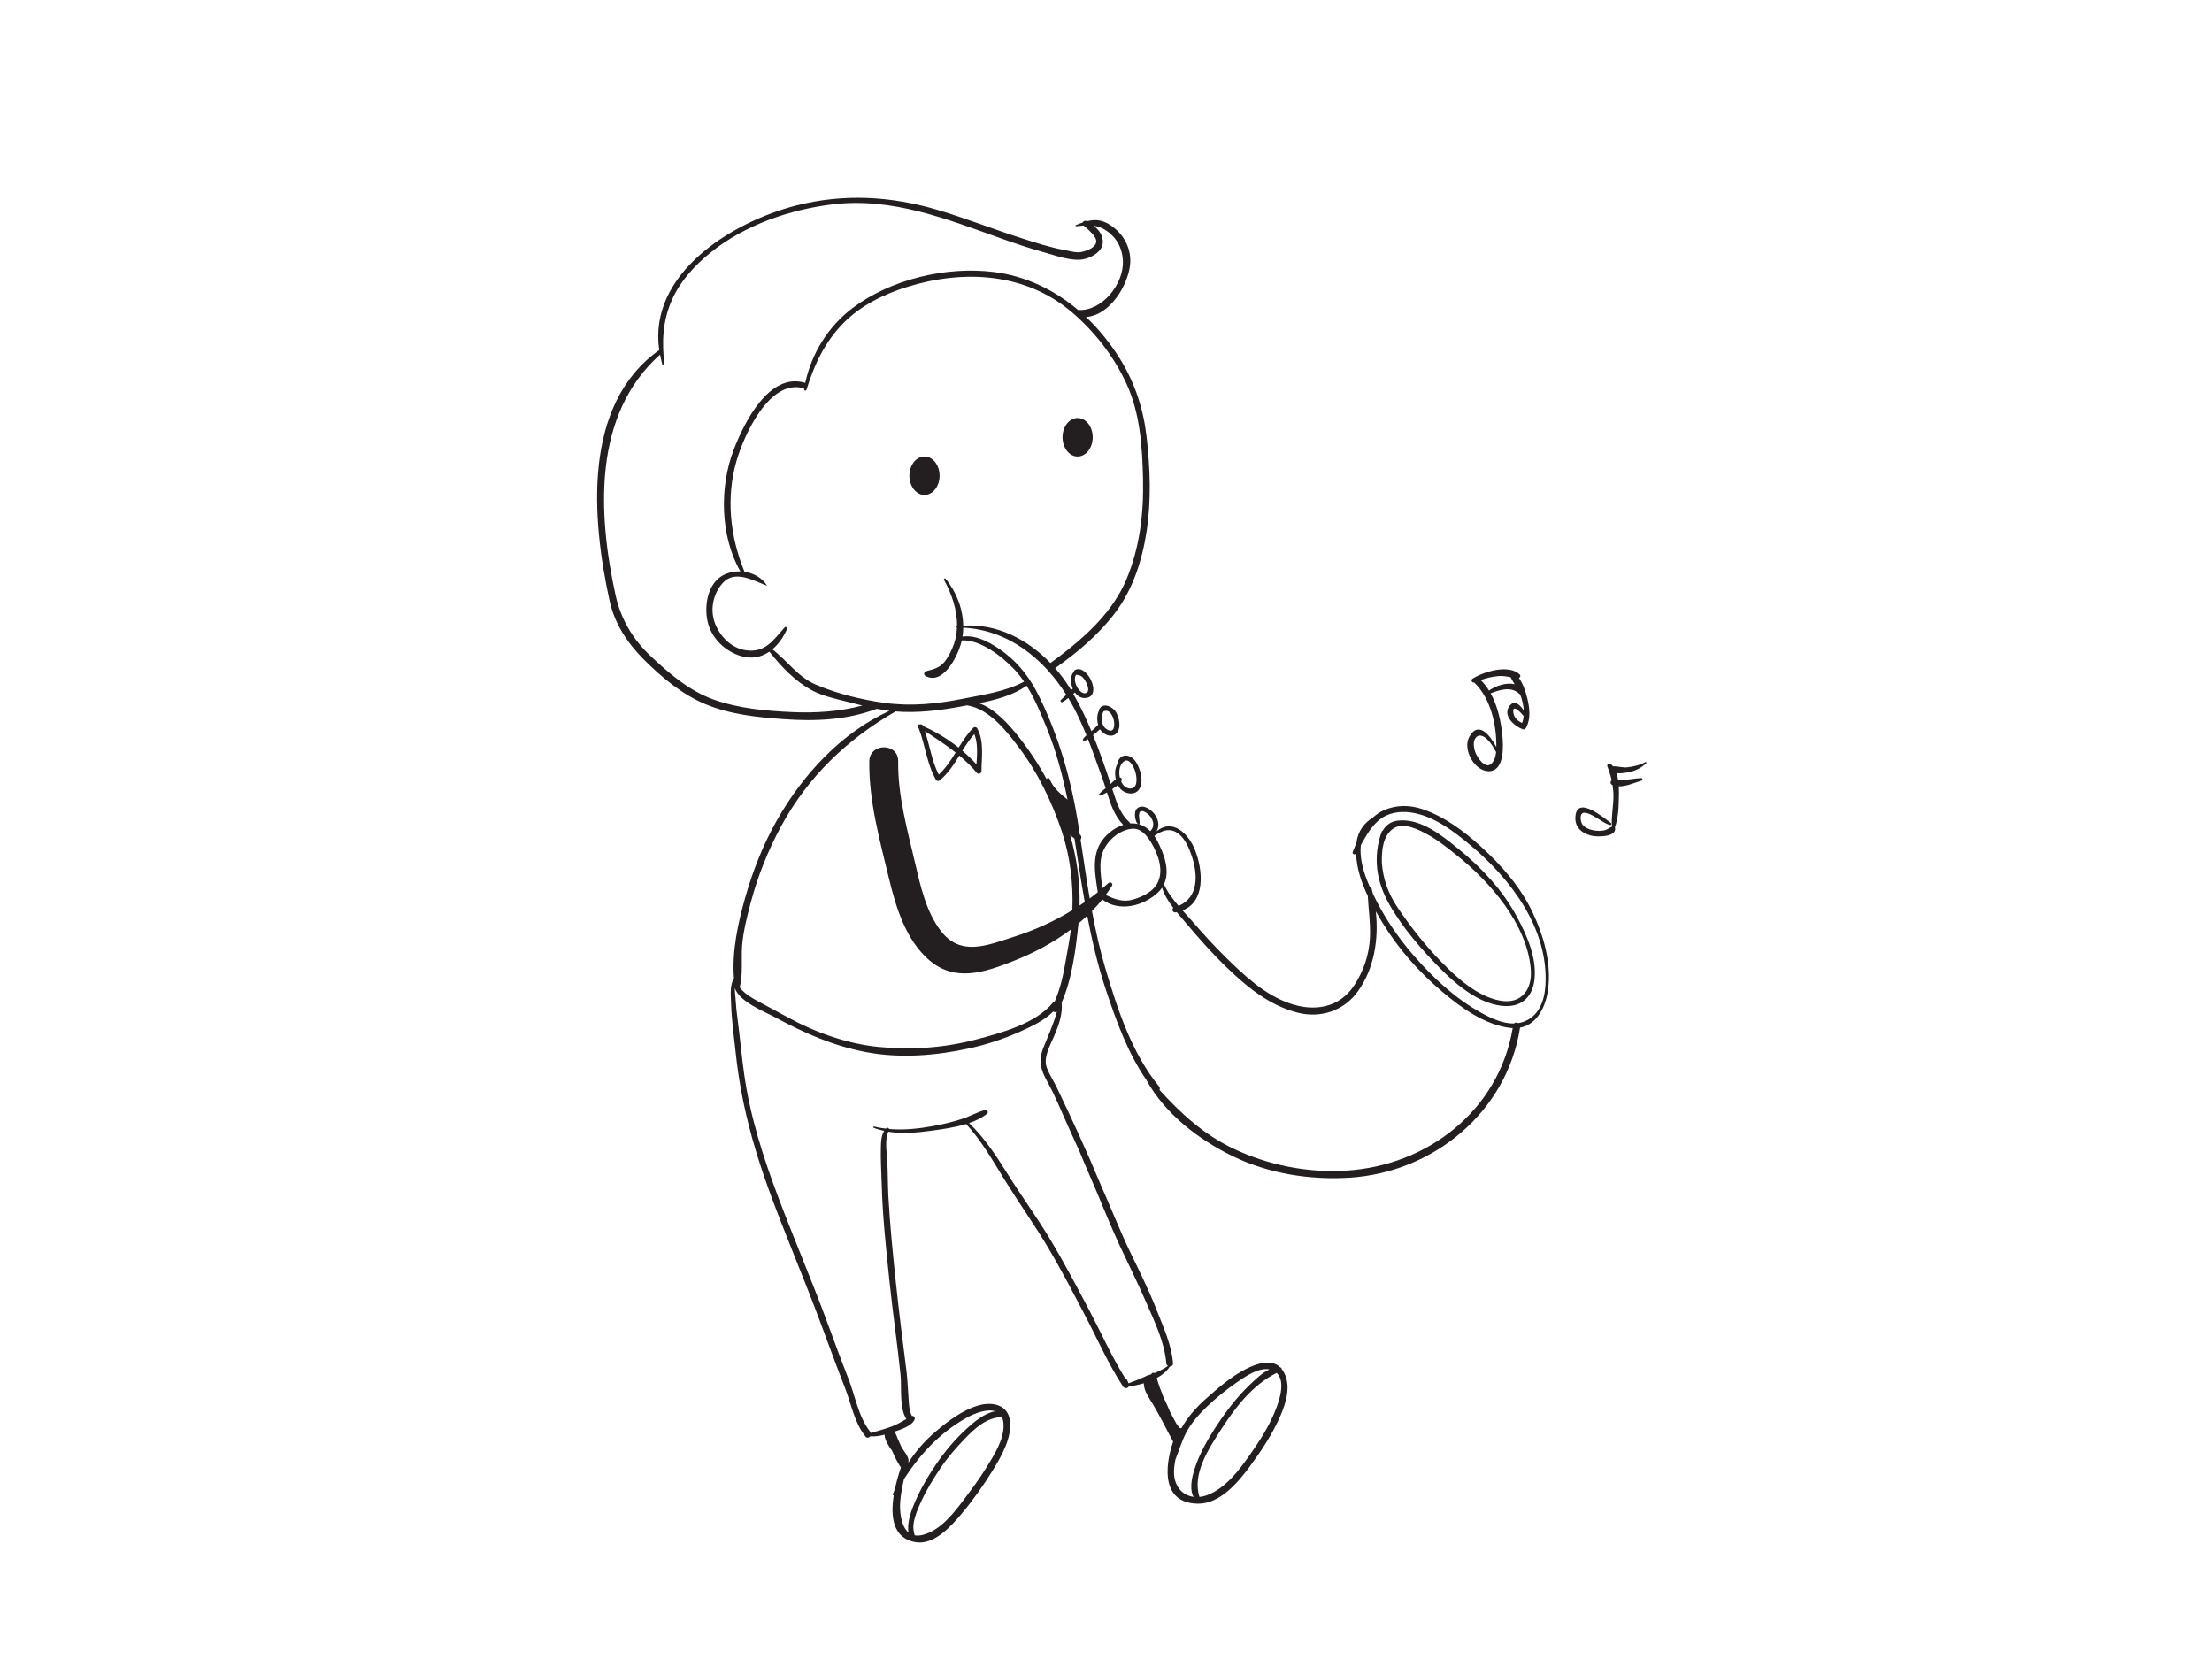 <?xml version="1.0" encoding="utf-8"?>
<!-- Generator: Adobe Illustrator 17.0.0, SVG Export Plug-In . SVG Version: 6.00 Build 0)  -->
<!DOCTYPE svg PUBLIC "-//W3C//DTD SVG 1.1//EN" "http://www.w3.org/Graphics/SVG/1.1/DTD/svg11.dtd">
<svg version="1.1" id="Layer_1" xmlns="http://www.w3.org/2000/svg" xmlns:xlink="http://www.w3.org/1999/xlink" x="0px" y="0px"
	 width="800px" height="600px" viewBox="0 0 800 600" enable-background="new 0 0 800 600" xml:space="preserve">
<g>
	<path fill="#231F20" d="M353.408,263.41c-0.277-0.512-1.015-0.587-1.416-0.181c-2.11,2.13-3.729,4.629-5.293,7.163
		c-3.949-3.15-8.358-5.801-12.817-7.772c-0.017-0.027-0.022-0.058-0.036-0.086c-0.232-0.59-0.862-0.695-1.311-0.504
		c-0.446-0.158-0.69,0.439-0.446,0.771c0,0.07,0,0.134,0.038,0.21c2.499,6.252,3.006,13.099,6.381,19.026
		c0.301,0.522,0.941,0.522,1.37,0.178c3.008-2.473,5.071-5.686,7.071-8.941c2.273,1.896,4.424,3.936,6.36,6.276
		c0.564,0.673,1.638,0.101,1.655-0.682C354.995,273.733,356.003,268.113,353.408,263.41z M339.511,280.166
		c-2.533-4.951-3.247-10.493-4.992-15.728c3.813,2.478,7.58,4.937,11.094,7.728C343.849,275.048,341.989,277.851,339.511,280.166z
		 M348.048,271.505c1.303-2.106,2.688-4.149,4.326-6.002c1.351,3.392,1.012,7.261,0.778,10.941
		C351.586,274.71,349.882,273.052,348.048,271.505z"/>
	<path fill="#231F20" d="M548.603,331.553c-5.099-9.506-12.567-17.551-20.88-24.321c-5.992-4.884-13.67-11.248-21.911-10.478
		c-2.822,0.263-4.622,1.716-5.763,3.722c-0.124,0.019-0.253,0.063-0.31,0.23c-3.297,9.185-2.029,17.983,2.717,26.372
		c4.903,8.639,12.023,16.778,19.018,23.776c5.82,5.823,14.334,12.761,23.009,13c6.315,0.18,9.931-3.778,10.509-9.875
		C555.746,346.15,552.204,338.26,548.603,331.553z M542.513,361.882c-8.435-1.565-15.78-8.409-21.541-14.323
		c-5.706-5.859-10.91-12.524-15.489-19.302c-3.557-5.272-5.324-10.633-5.718-16.308c-0.084-4.711,0.432-9.718,4.111-12.266
		c3.746-2.602,9.6,0.549,12.923,2.409c3.409,1.899,6.474,4.394,9.516,6.801c12.386,9.765,25.941,25.167,27.316,41.608
		C554.238,357.855,550.277,363.31,542.513,361.882z"/>
	<path fill="#231F20" d="M339.812,172.051c0,3.843-2.452,6.952-5.464,6.952c-3.011,0-5.45-3.108-5.45-6.952
		c0-3.841,2.44-6.954,5.45-6.954C337.36,165.097,339.812,168.21,339.812,172.051z"/>
	<path fill="#231F20" d="M395.198,158.138c0,3.844-2.447,6.959-5.462,6.959c-3.013,0-5.453-3.115-5.453-6.959
		c0-3.845,2.44-6.958,5.453-6.958C392.751,151.18,395.198,154.293,395.198,158.138z"/>
	<path fill="#231F20" d="M554.386,330.205c-4.407-9.377-11.383-17.344-19.018-24.234c-6.131-5.542-13.054-10.671-20.951-13.349
		c-4.634-1.563-9.497-1.56-13.978,0.436c-1.463,0.659-2.743,1.54-3.882,2.578c-3.108,1.966-5.438,4.858-5.949,9.013
		c0,0.033,0,0.057-0.012,0.085c-0.492,1.147-0.95,2.294-1.373,3.422c-0.265,0.726,0.84,1.141,1.227,0.515l0,0
		c0.179,5.3,1.912,10.495,4.237,15.406c0.253,4.923,0.986,9.8,0.788,14.773c-0.258,6.329-2.282,12.35-5.773,17.609
		c-5.379,8.103-14.405,9.455-23.081,6.491c-9.277-3.163-16.726-10.251-23.554-16.964c-4.216-4.155-8.179-8.533-12.042-13.002
		c-1.086-1.246-2.215-2.478-3.333-3.724c8.327-3.241,7.377-14.495,4.555-21.708c-2.521-6.459-8.466-11.574-13.944-6.895
		c0.115-0.248,0.232-0.489,0.308-0.695c0.38-0.941,0.38-1.989,0.172-2.96c-0.387-1.829-1.724-3.423-3.261-4.431
		c-1.237-0.821-3.037-1.314-4.259-0.21c-0.628,0.556-0.797,1.48-0.797,2.28c-0.01,0.54,0.074,1.108,0.2,1.631
		c0.086,0.337,0.198,0.695,0.339,1.007c0.148,0.327,0.353,0.501,0.554,0.745c-0.893-0.215-1.824-0.272-2.755-0.21
		c-0.067-0.127-0.139-0.248-0.27-0.365c-3.278-2.98-4.681-7.077-5.971-11.197c-0.093-0.298-0.203-0.596-0.298-0.901
		c0.095-0.058,0.184-0.101,0.277-0.171c0.513-0.36,1.17-0.766,1.767-1.232c0.141,0.285,0.298,0.568,0.47,0.816
		c1.681,2.494,6.045,3.304,7.492,0.177c1.303-2.82,0.181-6.661-1.327-9.176c-1.49-2.486-4.748-3.797-6.484-0.77
		c-0.138,0.246-0.067,0.538,0.096,0.742c-1.318,1.485-1.513,3.901-1.012,6.069c-0.666,0.506-1.287,1.194-1.872,1.721
		c-0.993-3.056-2.024-6.085-3.113-9.115c-1.029-2.867-2.106-5.712-3.245-8.525c0.074-0.064,0.146-0.129,0.224-0.187
		c0.764-0.622,1.545-1.259,2.275-1.937c0.033,0.044,0.055,0.095,0.086,0.14c1.365,2.031,4.693,3.26,6.264,0.846
		c1.308-2.008,0.563-5.165-0.492-7.095c-1.046-1.912-4.581-3.822-6.069-1.234c-0.086,0.15-0.096,0.313-0.065,0.468
		c-0.843,1.406-0.857,3.534-0.394,5.231c-0.714,0.78-1.504,1.492-2.29,2.193c-0.041,0.037-0.086,0.075-0.126,0.117
		c-1.92-4.625-4.049-9.14-6.56-13.472c0.141-0.112,0.265-0.235,0.401-0.34c0.069-0.055,0.129-0.096,0.193-0.143
		c1.077,1.485,2.695,2.404,4.71,1.802c4.927-1.48-0.583-12.345-4.729-9.916c-0.246,0.143-0.351,0.381-0.384,0.631
		c-1.294,1.282-1.308,3.913-0.37,6.085c-0.227,0.141-0.437,0.318-0.642,0.501c-0.148-0.264-0.296-0.528-0.453-0.79
		c-1.547-2.488-3.323-4.884-5.286-7.126c7.998-5.651,15.441-11.887,21.448-19.698c6.632-8.647,9.998-19.164,11.636-29.823
		c1.726-11.297,1.275-22.859-0.01-34.176c-1.153-10.065-4.216-19.427-9.54-28.058c-3.483-5.639-7.659-10.801-12.393-15.278
		c8.623-0.442,15.341-11.59,15.988-19.165c0.43-4.97-1.766-9.717-5.546-12.858c-3.653-3.047-6.615-3.491-10.125-2.585
		c-0.043-0.024-0.077-0.043-0.119-0.065c-0.554-0.308-1.156,0.038-1.385,0.516c-0.774,0.259-1.573,0.571-2.426,0.925
		c-0.21,0.085-0.21,0.455,0.055,0.426c0.924-0.096,1.822-0.191,2.7-0.255c1.499,1.28,3.027,2.54,4.106,4.218
		c2.273,3.571-4.058,5.46-6.023,5.472c-1.542,0.007-3.285-0.531-4.81-0.802c-5.4-0.955-10.729-2.712-15.938-4.381
		c-10.065-3.228-19.901-7.109-30.025-10.127c-16.929-5.04-33.936-6.011-51.077-1.669c-23.604,5.985-53.734,24.781-49.7,52.328
		c-27.96,19.802-24.361,61.233-17.982,90.586c1.776,8.199,6.334,15.187,12.168,21.084c6.401,6.467,14.088,12.901,22.539,16.406
		c9.096,3.772,18.836,4.739,28.567,5.427c11.278,0.797,22.572,0.296,33.241-3.715c0.033-0.017,0.057-0.045,0.086-0.055
		c1.222,0.239,2.464,0.452,3.696,0.63c0.315,0.041,0.64,0.061,0.96,0.105c-17.494,8-31.25,22.957-40.666,39.489
		c-5.023,8.826-8.771,18.372-11.54,28.13c-2.574,9.06-4.878,19.624-4.035,29.259c-1.638,2.152-1.12,6.644-1.046,8.955
		c0.182,6.059,1.046,12.115,1.695,18.132c1.81,16.89,5.952,32.68,11.722,48.64c5.816,16.095,12.629,31.816,18.602,47.859
		c3.041,8.179,6.035,16.36,9.208,24.506c2.332,5.987,3.287,12.352,7.389,17.506c0.53,0.671,1.277,0.437,1.695-0.095
		c1.733,0.131,3.495-0.151,5.219-0.594c-0.043,1.351,0.699,2.655,1.349,3.801c0.408,0.709,0.843,1.382,1.344,2.015
		c0.881,2.06,1.905,4.202,3.19,6.059c-0.752,2.235-1.552,4.904-2.137,7.687c-0.277,0.676-0.552,1.337-0.795,2.025
		c-0.088,0.234,0.153,0.391,0.349,0.348c-1.227,7.69-0.349,15.537,7.828,16.941c6.83,1.177,12.999-5.859,16.852-10.449
		c4.111-4.908,7.878-10.263,11.235-15.716c3.118-5.087,6.876-11.634,6.078-17.845c-0.745-5.746-6.377-6.799-11.116-5.503
		c-5.868,1.612-11.256,5.722-15.833,9.604c-3.844,3.271-7.052,6.983-9.702,11.075c-0.019-0.055-0.043-0.11-0.062-0.169
		c0-0.048,0.029-0.089,0.029-0.134c0.408-1.454-1.807-4.018-2.435-5.116c-0.053-0.1-0.11-0.203-0.16-0.299
		c-0.852-1.788-1.588-3.624-2.332-5.448c0.012-0.005,0.022-0.005,0.022-0.012c2.259-0.773,6.047-1.957,7.117-4.307
		c0.315-0.702-0.248-1.49-0.96-1.318c-1.182-2.196-1.108-5.398-1.292-7.718c-0.236-2.774-0.298-5.567-0.647-8.329
		c-1.366-10.829-2.738-21.629-3.886-32.482c-1.074-10.246-2.106-20.483-2.674-30.766c-0.234-4.33-0.181-8.661-0.406-12.982
		c-0.172-3.101-0.988-7.537,0.394-10.523c5.059,0.814,10.383,0.322,15.377-0.346c3.705-0.501,8.466-1.134,12.756-2.445
		c5.474,5.902,9.623,13.243,13.82,20.039c4.939,7.995,10.38,15.649,15.226,23.682c4.994,8.277,9.42,16.869,13.904,25.418
		c4.536,8.64,8.466,17.731,13.851,25.881c0.523,0.774,1.686,0.587,2.024-0.1c1.671-0.2,3.557-0.59,5.429-1.158
		c-0.01,2.683,1.757,5.078,3.13,7.331c2.705,4.448,4.951,9.191,7.475,13.766c-3.228,9.502-4.001,22.221,8.912,22.455
		c7.902,0.141,14.489-7.582,18.719-13.321c4.278-5.806,8.305-11.86,11.189-18.497c2.185-5.028,4.121-11.674,0.671-16.592
		c-0.067-0.096-0.148-0.172-0.21-0.265c-0.048-0.289-0.215-0.561-0.516-0.607h-0.01c-3.29-3.27-8.781-1.27-12.393,0.552
		c-5.46,2.774-10.211,6.986-14.768,11.02c-3.192,2.839-6.401,6.448-8.644,10.476c-0.234-0.148-0.501-0.198-0.745-0.107
		c-0.205-0.389-0.404-0.778-0.63-1.168c-0.081-0.134-0.203-0.224-0.327-0.275c-0.769-1.38-1.516-2.774-2.242-4.175
		c-0.778-1.843-1.623-3.755-2.476-5.493c-0.914-2.311-2.067-5.367-2.438-7.004c1.967-1.079,3.66-2.452,4.693-4.151
		c0.63,0.024,1.234-0.358,1.17-1.165c-0.52-6.668-3.373-12.715-5.758-18.877c-2.779-7.143-6.181-14.033-9.53-20.925
		c-3.896-8.05-7.188-16.532-10.872-24.79c-0.043-0.088-0.072-0.184-0.12-0.277c-4.832-11.703-10.199-23.272-15.658-34.695
		c-1.191-2.488-2.76-4.803-3.727-7.396c-1.342-3.617,1.244-8.035,2.619-11.258c1.628-3.823,3.201-8.018,2.77-12.221
		c3.841-8.818,5.087-19.274,6.09-28.645c1.089-0.905,2.141-1.836,3.161-2.804c1.738,9.087,3.844,18.086,6.78,26.911
		c3.743,11.213,7.84,22.658,14.577,32.444c6.699,12.261,18.9,21.605,31.264,27.626c12.968,6.312,27.913,8.671,42.246,7.775
		c30.343-1.891,56.943-23.742,61.66-54.266c6.329-1.165,9.411-7.776,10.189-14.176C561.061,348.179,558.31,338.535,554.386,330.205z
		 M407.089,275.061c0.022-0.006,0.022-0.021,0.036-0.028c0.857-0.085,1.595,0.432,2.349,1.597c1.151,1.795,1.781,4.302,1.48,6.427
		c-0.318,2.361-2.595,2.763-4.312,1.234c-0.468-0.413-0.864-0.995-1.16-1.657c0.096-0.183,0.179-0.377,0.22-0.578
		c0.1-0.491-0.239-0.851-0.697-0.862C404.451,278.787,404.962,275.97,407.089,275.061z M399.156,257.246
		c0.373-0.106,0.754-0.224,1.151-0.161c0.735,0.112,1.27,0.701,1.647,1.295c0.836,1.258,1.189,3.032,0.94,4.522
		c-0.329,1.898-1.877,1.537-3.099,0.497c-1.127-0.953-1.394-2.621-1.318-4.005C398.516,258.549,398.798,257.888,399.156,257.246z
		 M389.163,244.026c0.65,0.132,1.203,0.114,1.822,0.493c0.709,0.439,1.222,1.203,1.635,1.908c0.48,0.814,1.552,3.225,0.501,4.023
		C391.006,252.066,387.53,246.548,389.163,244.026z M362.945,515.116c0.258,5.577-3.629,11.479-6.441,16.014
		c-2.299,3.708-4.909,7.229-7.525,10.714c-3.898,5.173-8.678,11.593-15.265,13.271c-1.113,0.289-2.072,0.308-2.913,0.141
		c-0.363-1.39-0.63-2.581-0.382-4.278c0.363-2.445,1.361-4.866,2.354-7.114c1.97-4.481,4.565-8.714,7.267-12.777
		c2.547-3.82,5.625-7.329,8.785-10.638c3.619-3.775,8.074-7.931,13.536-7.909C362.678,513.226,362.902,514.059,362.945,515.116z
		 M326.939,534.903c5.94-9.139,13.212-16.984,23.019-22.355c2.724-1.499,7.071-3.085,9.974-2.144
		c-3.934,0.642-7.759,3.963-10.411,6.377c-4.238,3.865-8.081,8.482-11.278,13.247c-3.287,4.909-6.224,10.103-8.324,15.63
		c-0.671,1.759-1.924,5.794-1.342,8.578c-2.807-2.33-3.266-7.759-2.994-11.244C325.798,540.276,326.333,537.581,326.939,534.903z
		 M460.167,512.624c-2.263,4.923-5.281,9.506-8.401,13.923c-3.832,5.424-8.327,11.316-14.618,13.966
		c-1.148,0.485-2.27,0.757-3.342,0.872c-2.698-8.301,3.297-17.38,7.687-24.203c5.142-8.007,11.531-16.375,20.235-20.646
		C465.61,500.133,461.809,509.065,460.167,512.624z M425.121,527.824L425.121,527.824c1.327-3.29,2.263-6.651,3.944-9.805
		c1.833-3.443,4.46-6.393,7.229-9.084c3.38-3.285,7.167-6.293,11.022-8.981c2.958-2.06,7.809-5.436,11.81-4.698
		c-2.741,1.268-5.271,3.813-7.136,5.574c-4.939,4.708-9.103,10.304-12.777,16.024c-3.342,5.2-6.42,10.884-7.89,16.926
		c-0.437,1.795-0.969,5.639,0.406,7.587c-4.163-0.518-7.136-3.939-7.136-8.924C424.584,530.873,424.808,529.338,425.121,527.824z
		 M426.343,301.629c2.383,1.931,3.724,5.147,4.67,7.959c2.287,6.818,2.473,14.966-4.756,18.034
		c-2.077-2.399-3.982-4.925-5.305-7.788c2.387-4.997-0.074-11.353-2.573-16.037c-0.279-0.524-0.578-1.001-0.895-1.457
		C420.251,300.28,423.34,299.189,426.343,301.629z M412.339,293.539c0.167-0.185,0.511-0.24,0.855-0.176
		c0.597,0.1,1.062,0.37,1.573,0.723c1.098,0.766,1.938,1.986,2.237,3.286c0.15,0.643,0.086,1.332-0.138,1.973
		c-0.16,0.48-0.525,0.858-0.85,1.242c-1.194-1.199-2.545-2.025-3.996-2.454c0.043-0.041,0.065-0.09,0.065-0.165
		c0.014-0.224,0.11-0.376,0.093-0.611c-0.017-0.314-0.072-0.618-0.115-0.93c-0.053-0.46-0.11-0.93-0.119-1.398
		C411.926,294.455,412.053,293.839,412.339,293.539z M409.169,299.745c3.469-0.43,5.734,2.571,7.281,5.181
		c2.533,4.273,4.634,10.225,1.958,14.816c-1.714,2.946-5.524,4.677-8.613,5.589c-3.686,1.093-6.737-0.163-9.903-1.657
		c0.797-1.082,1.566-2.184,2.277-3.328c0.516-0.817-0.616-1.609-1.275-0.993c-0.747,0.685-1.514,1.323-2.278,1.975
		c-0.439-5.888-1.965-11.405,2.189-16.579C402.864,302.19,405.876,300.147,409.169,299.745z M286.66,257.547
		c-9.606-0.422-19.378-1.293-28.483-4.519c-8.807-3.118-16.224-9.482-22.916-15.804c-6.441-6.083-10.729-13.328-12.636-21.997
		c-6.434-29.336-8.31-65.248,16.1-86.966c0.224,1.205,0.499,2.412,0.862,3.644c0.115,0.386,0.788,0.327,0.735-0.094
		c-1.043-8.086-0.64-15.792,2.683-23.327c3.032-6.862,8.26-12.511,14.033-17.17c12.342-9.953,28.567-15.522,44.166-17.418
		c21.314-2.593,41.172,5.303,60.839,12.334c5.195,1.866,10.423,3.605,15.747,5.079c4.054,1.127,9.502,3.173,13.775,2.5
		c2.879-0.461,7.202-2.712,7.281-6.145c0.076-2.593-1.399-4.52-3.307-6.011c1.287,0.182,2.543,0.563,3.808,1.294
		c4.283,2.448,6.57,6.638,6.775,11.478c0.33,8.245-7.496,18.182-16.11,17.681c-0.036-0.007-0.053,0.011-0.086,0.011
		c-8.604-7.261-18.898-12.294-30.419-13.738c-17.151-2.154-37.326,2.572-51.189,13.046c-8.776,6.621-14.782,16.357-17.093,27.038
		c-13.149-4.073-22.307,14.816-25.936,24.368c-5.121,13.494-4.813,31.077,2.473,43.82c-2.163-0.069-4.336,0.371-6.2,1.361
		c-5.653,3.003-6.897,10.995-5.684,16.609c1.323,6.134,6.293,10.953,12.192,12.677c3.927,1.148,7.365,0.327,10.187-1.619
		c4.278,5.419,9.287,10.707,15.365,13.97c3.834,2.051,8.36,3.051,12.543,4.086c1.905,0.477,3.81,0.968,5.72,1.435
		C303.627,257.332,295.278,257.925,286.66,257.547z M319.911,254.214c-8.26-1.139-17.401-3.373-25.043-6.692
		c-6.293-2.722-10.223-8.632-15.525-12.677c2.225-1.869,4.016-4.448,5.269-7.272c0.236-0.518-0.401-1.141-0.84-0.647
		c-4.14,4.605-6.995,9.299-14.085,8.24c-5.09-0.76-9.07-4.766-10.956-9.357c-2.043-4.958-0.976-10.787,2.514-14.809
		c4.469-5.146,11.165-0.981,16.076,0.79c0.033,0.011,0.053-0.031,0.043-0.062c-1.776-2.803-4.846-4.469-8.107-4.949
		c-5.214-12.677-6.744-26.754-2.893-40.071c2.655-9.155,11.865-29.864,24.332-26.281c0.062,0.013,0.105,0.004,0.151,0.013
		c-0.017,0.084-0.036,0.167-0.045,0.245c-0.096,0.584,0.714,0.828,0.883,0.249c2.791-9.063,6.658-17.315,13.386-24.119
		c6.314-6.384,14.584-10.422,23.071-13.059c20.424-6.356,42.76-5.123,59.528,9.163c8.201,6.99,15.136,15.938,19.667,25.703
		c5.004,10.759,5.801,23.025,6.054,34.72c0.282,12.362-1.222,24.936-6.085,36.388c-4.3,10.101-12.164,18.082-20.593,24.871
		c-2.223,1.793-4.503,3.521-6.811,5.203c-8.299-8.591-19.519-14.387-31.542-13.498c-0.095-6.158-2.526-12.34-6.386-17
		c-0.27-0.326-0.769,0.092-0.563,0.444c2.788,5.027,4.839,10.954,4.705,16.799c-0.12,0.012-0.234,0.019-0.356,0.033
		c-0.203,0.033-0.146,0.351,0.055,0.351c0.1,0,0.196,0.007,0.291,0.007c-0.053,1.332-0.215,2.657-0.523,3.968
		c-0.607,2.631-1.769,5.126-3.206,7.397c-1.939,3.053-4.226,3.649-7.453,4.47c-0.778,0.189-0.936,1.317-0.224,1.702
		c6.293,3.4,11.34-6.748,12.715-11.219c0.169-0.535,0.306-1.078,0.425-1.63c6.677-0.441,14.685,5.945,18.889,10.346
		c1.327,1.407,2.531,2.933,3.629,4.549c-6.575,3.591-14.854,4.753-22.083,6.19C338.916,254.579,329.41,255.525,319.911,254.214z
		 M371.286,247.979c2.989,4.795,5.204,10.212,7.281,15.297c3.447,8.446,5.73,17.12,7.516,25.917
		c-2.616-2.075-5.274-4.364-6.475-7.466c-0.205-0.538-0.998-0.491-1.041,0.116c-3.003-5.508-6.477-10.769-10.342-15.613
		c-3.433-4.306-8.442-9.905-14.171-11.912C360.147,253.123,366.459,251.474,371.286,247.979z M377.319,379.01
		c-1.786,4.544-0.955,7.848,1.344,11.975c3.042,5.453,5.333,11.306,7.921,16.984c1.308,2.858,2.609,5.717,3.894,8.575
		c1.869,4.66,3.951,9.253,5.89,13.861c2.807,6.673,5.476,13.383,8.537,19.951c3.197,6.861,6.582,13.632,9.592,20.581
		c3.018,6.919,6.699,14.508,7.31,22.111c0.029,0.468,0.284,0.776,0.592,0.96c-1.499,1.065-3.185,1.912-4.927,2.6
		c-0.358-0.339-0.981-0.072-1.108,0.408c-0.489,0.172-0.991,0.339-1.492,0.485c-2.151,1.072-4.462,1.934-6.727,2.8
		c-0.136-0.392-0.287-0.757-0.456-1.148c-0.12-0.279-0.344-0.408-0.59-0.427c-4.853-7.711-8.568-16.141-12.808-24.189
		c-4.736-9.003-9.463-18.001-14.72-26.705c-4.825-7.988-10.342-15.556-15.293-23.47c-4.089-6.52-8.239-12.875-13.806-18.194
		c2.49-0.843,4.777-1.938,6.534-3.419c0.628-0.525-0.041-1.511-0.769-1.313c-2.705,0.74-5.259,2.189-7.928,3.099
		c-3.548,1.205-7.219,2.043-10.905,2.721c-5.056,0.924-10.552,1.518-15.821,1.062c-0.117-0.406-0.673-0.661-1.041-0.296
		c-0.057,0.05-0.091,0.11-0.131,0.158c-1.447-0.17-2.884-0.408-4.281-0.766c-0.31-0.077-0.406,0.356-0.129,0.473
		c1.237,0.487,2.502,0.824,3.782,1.105c-1.074,1.707-1.148,3.875-1.203,5.887c-0.139,4.428,0.181,8.95,0.301,13.369
		c0.306,11.808,1.604,23.58,2.831,35.321c1.158,11.251,2.851,22.451,3.982,33.702c0.444,4.445-0.501,11.81,2.082,15.936
		c-1.752,1.031-3.426,2.029-5.469,2.779c-2.404,0.883-4.899,1.53-7.348,2.27c-0.038-0.136-0.103-0.284-0.21-0.415
		c-4.304-5.386-5.431-12.961-7.924-19.268c-2.831-7.184-5.448-14.424-8.136-21.656c-5.419-14.594-11.55-28.908-17.053-43.466
		c-5.527-14.625-10.289-29.381-12.488-44.893c-0.931-6.531-1.485-13.103-2.363-19.632c-0.363-2.631-0.63-5.274-0.781-7.927
		c-0.053-0.892-0.255-2.303-0.255-3.654c1.714,5.03,10.805,8.532,14.467,10.514c10.672,5.777,21.03,10.368,33.05,12.655
		c12.314,2.335,25.375,1.262,37.524-1.423c6.24-1.38,12.424-3.425,18.258-6.052c4.269-1.92,8.561-3.924,11.872-7.222
		c0.394,0.27,0.905,0.332,1.311,0.066C381.036,370.396,379.076,374.549,377.319,379.01z M387.84,329.158
		c-6.56,4.043-13.608,7.224-21.051,9.609c-9.697,3.111-19.4,7.357-26.647-2.251c-5.305-7.01-7.315-16.39-9.275-24.77
		c-2.789-11.933-6.195-24.11-6.028-36.424c0.086-6.736-10.342-6.724-10.447,0c-0.203,14.365,3.834,28.751,7.181,42.647
		c2.509,10.402,6.131,22.119,14.534,29.317c9.413,8.062,20.154,4.319,30.427,0.272c7.312-2.884,14.448-6.649,20.775-11.401
		c-0.508,4.006-1.301,8.005-1.991,11.974c-0.843,4.842-1.912,9.688-3.922,14.169c-0.22,0.027-0.444,0.115-0.633,0.356
		c-6.324,7.632-18.569,10.867-27.758,13.294c-11.426,3.012-23.324,3.842-35.065,2.701c-11.445-1.102-22.966-5.213-32.998-10.704
		c-3.091-1.694-6.205-3.36-9.313-5.031c-2.779-1.49-6.152-3.198-8.143-5.818c0.038-0.068,0.072-0.143,0.096-0.224
		c1.158-4.667,0.458-9.933,0.802-14.732c0.401-5.261,1.771-10.547,3.113-15.647c2.545-9.626,6.274-18.92,11.008-27.68
		c9.657-17.829,23.897-31.488,41.401-41.51c7.866,0.64,15.821-0.344,23.551-1.768c0.759-0.143,1.533-0.279,2.311-0.426
		c8.036,1.255,14.307,9.347,18.877,15.415c6.62,8.807,11.822,19.552,15.31,29.96C387.052,309.704,388.191,319.472,387.84,329.158z
		 M390.447,327.494c0.193-8.574-1.007-17.185-3.404-25.41c0.511,0.398,1.031,0.794,1.552,1.176c0.43,2.635,0.833,5.273,1.246,7.918
		c0.769,5.038,1.573,10.059,2.471,15.065C391.693,326.672,391.063,327.078,390.447,327.494z M390.81,303.658
		c0.372-0.5,0.439-1.305-0.213-1.782c-0.019-0.011-0.041-0.026-0.064-0.044c-0.16-1.041-0.306-2.084-0.477-3.126
		c-2.578-16.486-6.99-32.132-14.386-47.121c-3.02-6.122-6.995-11.424-12.448-15.576c-3.915-2.989-9.879-6.608-15.117-5.775
		c0.167-1.069,0.253-2.141,0.263-3.225c16.174,0.832,28.906,10.987,37.269,24.262c-0.65,0.64-1.287,1.277-1.96,1.891
		c-0.415,0.377,0.105,0.978,0.575,0.745c0.766-0.395,1.449-0.923,2.118-1.468c0.697,1.154,1.361,2.323,1.991,3.521
		c1.717,3.241,3.204,6.581,4.579,9.981c-0.394,0.344-0.769,0.695-1.065,1.079c-0.076,0.096-0.126,0.217-0.138,0.345
		c-0.084,0.101-0.172,0.207-0.11,0.339c0.048,0.101,0.439,0.246,0.248,0.046c0.117,0.132,0.344,0.193,0.511,0.139
		c0.37-0.127,0.735-0.337,1.098-0.573c1.862,4.728,3.533,9.547,5.247,14.31c0.406,1.122,0.778,2.268,1.129,3.419
		c-0.769,0.637-1.511,1.282-2.225,1.997c-0.255,0.264,0,0.837,0.396,0.674c0.805-0.327,1.564-0.707,2.308-1.129
		c1.308,4.259,2.731,8.485,5.887,11.735c-1.459,0.467-2.941,1.236-4.364,2.332c-7.644,5.838-6.102,13.755-4.834,22.043
		c-0.957,0.778-1.929,1.523-2.915,2.254C392.906,317.865,391.889,310.746,390.81,303.658z M486.853,423.366
		c-13.973,0.86-28.228-1.967-40.843-7.986c-10.671-5.085-18.912-12.686-26.657-21.19c0.174-0.384,0.174-0.858-0.157-1.265
		c-9.826-11.97-14.938-27.676-19.316-42.314c-2.072-6.941-3.629-14.003-4.949-21.118c1.303-1.338,2.554-2.722,3.727-4.182
		c6.093,4.663,15.014,2.404,20.295-2.681c0.523-0.507,0.933-1.046,1.311-1.595c0.881,2.729,2.361,5.085,4.08,7.308
		c-0.707,0.531-0.186,1.798,0.836,1.626c0.141-0.019,0.255-0.065,0.396-0.091c0.971,1.175,1.972,2.325,2.96,3.505
		c4.782,5.668,9.635,11.18,14.959,16.344c7.444,7.209,15.809,14.076,26.094,16.579c8.222,1.997,16.527-0.827,21.5-7.759
		c5.918-8.235,7.589-18.835,6.498-28.926c0.797,1.405,1.6,2.779,2.423,4.114c5.718,9.396,13.118,17.738,21.486,24.84
		c6.911,5.864,15.42,12.053,24.649,13.18c0.329,0.038,0.642,0.041,0.945,0.062C542.081,401.555,516.343,421.566,486.853,423.366z
		 M558.931,356.339c-0.329,5.753-2.526,11.564-8.485,13.382c-0.446,0.133-0.907,0.228-1.361,0.303
		c-0.525-0.303-1.17-0.293-1.535,0.14c-4.175,0.079-8.506-2.012-11.949-3.925c-9.37-5.214-17.323-12.615-24.318-20.667
		c-5.811-6.689-10.977-14.288-14.778-22.398c-0.153-0.647-0.31-1.294-0.482-1.937c-0.081-0.334-0.351-0.488-0.625-0.512
		c-0.413-0.969-0.843-1.954-1.213-2.946c-1.406-3.712-2.459-8.044-2.025-12.111c1.8-3.234,3.529-6.401,6.422-8.929
		c3.194-2.803,7.537-3.457,11.617-2.901c8.174,1.114,15.627,6.83,21.751,11.978C546.708,318.23,560.106,336.123,558.931,356.339z"/>
	<path fill="#231F20" d="M552.34,252.476c-0.466-1.944-1.425-5.167-3.015-7.279c0.497-0.177,0.73-0.858,0.298-1.261
		c-4.008-3.808-13.028-1.027-17.043,1.512c-0.809,0.514-0.21,1.574,0.607,1.4c0.019,0.033,0.033,0.065,0.062,0.098
		c5.859,5.608,8.04,15.26,7.912,23.254c-2.161-4.1-6.477-9.834-9.824-3.631c-2.43,4.504,1.991,12.419,7.097,12.361
		c5.859-0.057,5.262-9.549,4.889-13.14c-0.497-4.949-1.695-10.475-4.216-15.043c3.459-1.313,7.444-2.581,10.349,0.181
		c0.074,0.075,0.16,0.117,0.246,0.161c0.138,0.327,0.298,0.643,0.413,0.994c0.48,1.502,0.883,3.204,0.981,4.908
		c-1.366-2.108-3.495-4.176-5.312-1.455c-2.335,3.487,2.118,7.22,4.93,8.215c0.425,0.15,0.948-0.092,1.146-0.469
		C553.712,259.963,553.218,256.023,552.34,252.476z M539.651,275.923c-2.375,2.768-5.326-1.973-6.059-3.774
		c-0.372-0.937-0.521-1.93-0.585-2.926c-0.12-2.034,1.509-4.554,4.321-2.296c1.616,1.295,2.779,3.246,3.751,5.091
		C540.931,273.426,540.565,274.852,539.651,275.923z M550.458,261.464c-1.576-0.719-2.886-1.88-3.134-3.73
		c-0.437-3.316,2.612-0.154,3.739,1.251C550.981,259.845,550.788,260.676,550.458,261.464z M538.524,249.76
		c-0.857-1.386-1.833-2.68-3.008-3.799c2.055-0.74,4.154-1.24,6.377-1.445c1.535-0.141,2.982,0.146,4.424,0.407
		c0.444,0.891,0.955,1.714,1.468,2.544C544.827,246.75,541.026,247.972,538.524,249.76z"/>
	<path fill="#231F20" d="M588.959,279.288c2.469-0.443,4.598-1.542,6.417-3.229c0.234-0.211-0.062-0.579-0.325-0.429
		c-1.86,1.093-4.23,1.588-6.341,1.862c-1.848,0.253-3.598-0.439-5.355-0.334c-0.222-0.267-0.447-0.541-0.714-0.756
		c-0.544-0.433-1.619-0.061-1.306,0.77c0.656,1.757,1.177,3.389,1.549,5.044c-0.487,0.406-0.626,1.229,0.079,1.588
		c0.074,0.031,0.148,0.041,0.212,0.074c0.2,1.268,0.353,2.566,0.353,3.999c0.019,3.666-0.857,7.466-0.544,11.127
		c-0.812,0.226-1.516,0.902-2.335,1.17c-1.456,0.465-3.118,0.361-4.598,0.069c-1.437-0.282-2.951-0.933-3.813-2.163
		c-0.518-0.745-0.945-3.207-0.045-3.875c1.378-1.025,4.784,1.325,5.923,1.996c1.311,0.766,2.638,1.782,4.125,2.166
		c0.484,0.122,0.699-0.49,0.325-0.753c-2.277-1.645-11.858-9.817-12.756-2.735c-0.511,4.029,1.979,6.421,5.696,7.345
		c1.941,0.482,9.143,0.673,8.616-2.805c-0.012-0.074-0.045-0.143-0.079-0.2c1.311-3.508,1.375-7.681,1.451-11.342
		c0.01-1.009,0.022-2.221-0.053-3.495c2.76,0.083,5.789-1.351,8.229-2.046c0.511-0.148,0.422-0.988-0.132-0.943
		c-1.432,0.115-2.841,0.248-4.254,0.473c-1.397,0.228-2.741,0.136-4.092,0.105c-0.124-0.809-0.294-1.614-0.544-2.356
		C586.08,279.816,587.734,279.505,588.959,279.288z"/>
</g>
</svg>
